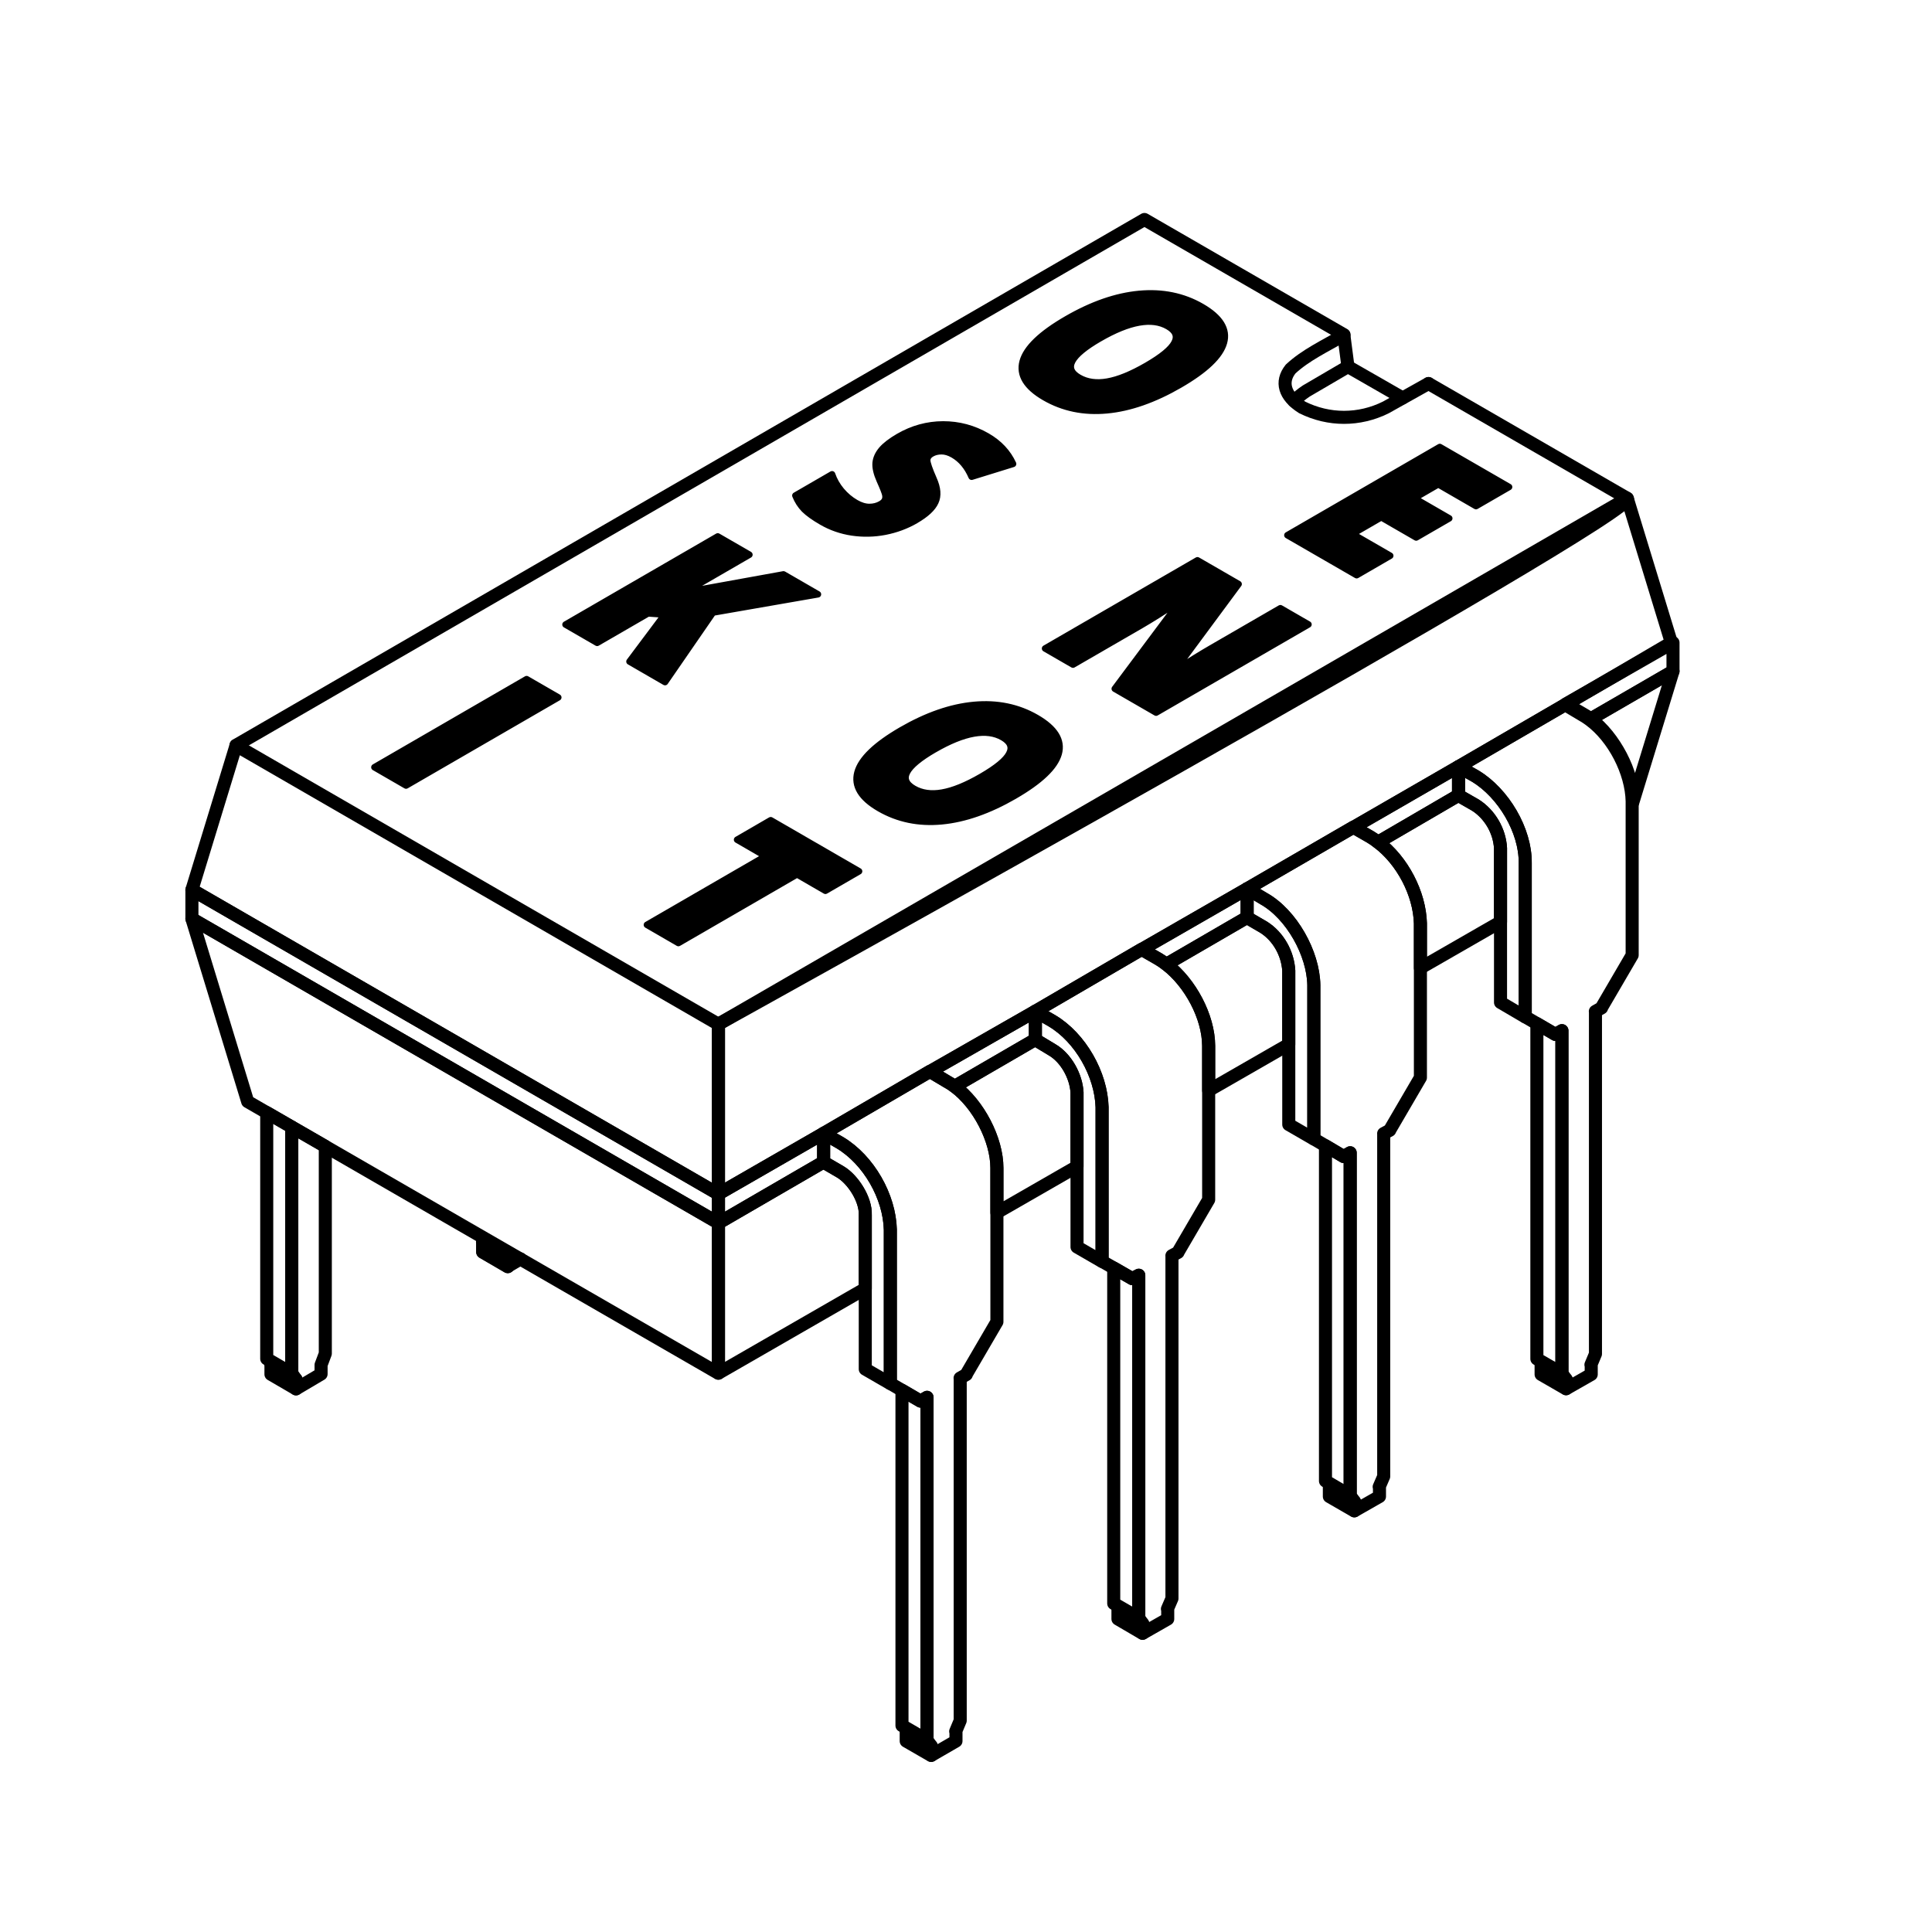 <?xml version="1.0" encoding="UTF-8" standalone="no"?>
<!-- Created with Inkscape (http://www.inkscape.org/) -->

<svg
   width="3.5in"
   height="3.5in"
   viewBox="0 0 88.9 88.9"
   version="1.1"
   id="svg5"
   inkscape:version="1.1 (c4e8f9e, 2021-05-24)"
   sodipodi:docname="dip8-bw.svg"
   xmlns:inkscape="http://www.inkscape.org/namespaces/inkscape"
   xmlns:sodipodi="http://sodipodi.sourceforge.net/DTD/sodipodi-0.dtd"
   xmlns="http://www.w3.org/2000/svg"
   xmlns:svg="http://www.w3.org/2000/svg">
  <sodipodi:namedview
     id="namedview7"
     pagecolor="#ffffff"
     bordercolor="#666666"
     borderopacity="1.0"
     inkscape:pageshadow="2"
     inkscape:pageopacity="0.0"
     inkscape:pagecheckerboard="0"
     inkscape:document-units="mm"
     showgrid="false"
     units="in"
     inkscape:zoom="2"
     inkscape:cx="179.5"
     inkscape:cy="172.75"
     inkscape:window-width="1920"
     inkscape:window-height="1027"
     inkscape:window-x="0"
     inkscape:window-y="25"
     inkscape:window-maximized="1"
     inkscape:current-layer="layer3"
     fit-margin-top="0"
     fit-margin-left="0"
     fit-margin-right="0"
     fit-margin-bottom="0" />
  <defs
     id="defs2" />
  <g
     inkscape:groupmode="layer"
     id="layer3"
     inkscape:label="bg"
     style="display:none"
     sodipodi:insensitive="true">
    <circle
       style="fill:#f8db17;fill-opacity:1;fill-rule:evenodd;stroke:none;stroke-width:0.525;stroke-linecap:round;stroke-linejoin:round;stroke-miterlimit:4;stroke-dasharray:none;stroke-opacity:1;paint-order:normal"
       id="path4092"
       cx="44.45"
       cy="44.45"
       r="44.45" />
  </g>
  <g
     inkscape:label="Layer 1"
     inkscape:groupmode="layer"
     id="layer1"
     style="display:inline"
     sodipodi:insensitive="true">
    <g
       id="g2881-3"
       transform="matrix(1.463,0,0,1.463,6.261,8.025)"
       style="font-size:10.583px;line-height:1.25;display:inline;stroke:#000000;stroke-width:0.547;stroke-linecap:round;stroke-linejoin:round;stroke-miterlimit:4;stroke-dasharray:none;stroke-opacity:1;paint-order:normal">
      <g
         aria-label="O S K I"
         id="text8475-8-8"
         style="line-height:1;stroke:#000000;stroke-width:0.547;stroke-linecap:round;stroke-linejoin:round;stroke-miterlimit:4;stroke-dasharray:none;stroke-opacity:1;paint-order:normal" />
      <g
         id="g6263-2"
         style="overflow:visible;fill:none;stroke:#000000;stroke-width:2.22;stroke-linecap:round;stroke-linejoin:round;stroke-miterlimit:4;stroke-dasharray:none;stroke-opacity:1;paint-order:normal"
         transform="matrix(0.185,0,0,0.185,1.662,-10.182)">
        <g
           id="g2343-6"
           style="stroke:#000000;stroke-width:2.22;stroke-linecap:round;stroke-linejoin:round;stroke-miterlimit:4;stroke-dasharray:none;stroke-opacity:1;paint-order:normal">
          <path
             sodipodi:nodetypes="ccccccc"
             style="fill:none;fill-opacity:1;stroke:#000000;stroke-width:2.22;stroke-linecap:round;stroke-linejoin:round;stroke-miterlimit:4;stroke-dasharray:none;stroke-opacity:1;paint-order:normal"
             id="path5131-8"
             d="M 210.747,90.594 244.533,110.105 C 247.92,112.061 90.03,199.5 90.03,199.5 M 8.01,152.129 8,152.1 162.453,62.705 196.385,82.301" />
          <polygon
             style="fill:none;fill-opacity:1;stroke:#000000;stroke-width:2.22;stroke-linecap:round;stroke-linejoin:round;stroke-miterlimit:4;stroke-dasharray:none;stroke-opacity:1;paint-order:normal"
             id="polygon5135-9"
             points="193.89,279.81 193.89,278.19 198.15,280.65 198.15,282.24 198.12,282.25 " />
          <polygon
             style="fill:none;fill-opacity:1;stroke:#000000;stroke-width:2.22;stroke-linecap:round;stroke-linejoin:round;stroke-miterlimit:4;stroke-dasharray:none;stroke-opacity:1;paint-order:normal"
             id="polygon5137-1"
             points="229.89,257.43 234.15,259.89 234.15,261.48 234.12,261.49 229.89,259.05 " />
          <polygon
             style="fill:none;fill-opacity:1;stroke:#000000;stroke-width:2.22;stroke-linecap:round;stroke-linejoin:round;stroke-miterlimit:4;stroke-dasharray:none;stroke-opacity:1;paint-order:normal"
             id="polygon5151-4"
             points="233.43,258.87 233.4,258.85 229.17,256.41 229.17,199.41 232.32,201.25 233.43,200.61 " />
          <polygon
             style="fill:none;fill-opacity:1;stroke:#000000;stroke-width:2.22;stroke-linecap:round;stroke-linejoin:round;stroke-miterlimit:4;stroke-dasharray:none;stroke-opacity:1;paint-order:normal"
             id="polygon5153-8"
             points="197.43,279.629 197.4,279.61 193.23,277.169 193.23,220.18 196.32,222.01 197.43,221.37 " />
          <path
             style="fill:none;fill-opacity:1;stroke:#000000;stroke-width:2.22;stroke-linecap:round;stroke-linejoin:round;stroke-miterlimit:4;stroke-dasharray:none;stroke-opacity:1;paint-order:normal"
             id="path5155-8"
             d="m 179.91,176.49 18.05,-10.461 0.011,0.021 0.05,-0.03 0.01,0.03 2.82,1.619 c 0.449,0.271 0.89,0.57 1.319,0.91 4.141,3.12 7.061,8.71 7.2,13.79 v 7.59 18.63 l -5.22,8.939 0.01,0.021 -1.04,0.56 0.01,0.021 v 58.261 l -0.77,1.779 0.05,0.021 v 1.62 l -4.26,2.431 v -1.591 l -0.75,-1.04 0.03,0.021 v -58.26 l -1.11,0.641 -3.09,-1.83 -1.98,-1.17 V 192.87 c -0.08,-5.399 -3.79,-12.051 -8.52,-14.7 z" />
          <path
             style="fill:none;fill-opacity:1;stroke:#000000;stroke-width:2.22;stroke-linecap:round;stroke-linejoin:round;stroke-miterlimit:4;stroke-dasharray:none;stroke-opacity:1;paint-order:normal"
             id="path5157-7"
             d="m 238.36,257.41 0.05,0.021 v 1.62 l -4.26,2.43 v -1.59 l -0.75,-1.04 0.03,0.021 v -58.261 l -1.11,0.641 -3.15,-1.84 -1.979,-1.16 v -26.141 c 0.06,-5.58 -3.73,-11.89 -8.46,-14.76 l -2.88,-1.62 18.109,-10.521 0.011,0.021 0.05,-0.029 0.01,0.029 2.82,1.681 c 0.449,0.25 0.89,0.54 1.31,0.851 4.13,3.05 7.11,8.92 7.21,13.85 v 7.591 18.569 l -5.22,8.939 0.02,0.03 -1.06,0.6 0.02,0.03 v 58.199 z" />
          <path
             style="fill:none;fill-opacity:1;stroke:#000000;stroke-width:2.22;stroke-linecap:round;stroke-linejoin:round;stroke-miterlimit:4;stroke-dasharray:none;stroke-opacity:1;paint-order:normal"
             id="path5169-1"
             d="m 227.19,198.25 v 0.021 l -4.2,-2.46 v -13.681 -12.48 -0.061 c -0.16,-2.93 -1.8,-5.739 -4.26,-7.319 l -2.88,-1.649 v -0.03 -4.859 l 2.88,1.62 c 4.729,2.87 8.52,9.181 8.46,14.76 z" />
          <path
             style="fill:none;fill-opacity:1;stroke:#000000;stroke-width:2.22;stroke-linecap:round;stroke-linejoin:round;stroke-miterlimit:4;stroke-dasharray:none;stroke-opacity:1;paint-order:normal"
             id="path5171-9"
             d="m 191.25,219.03 -4.26,-2.46 v -13.62 -12.54 c -0.18,-2.931 -1.77,-5.801 -4.26,-7.381 l -2.82,-1.64 v -0.04 -4.859 l 2.82,1.68 c 4.729,2.649 8.439,9.301 8.52,14.7 v 26.141 z" />
          <path
             style="fill:none;fill-opacity:1;stroke:#000000;stroke-width:2.22;stroke-linecap:round;stroke-linejoin:round;stroke-miterlimit:4;stroke-dasharray:none;stroke-opacity:1;paint-order:normal"
             id="path5173-3"
             d="m 155.25,239.82 v 0.03 l -4.26,-2.46 v -13.681 -12.54 -0.061 c -0.15,-2.76 -1.88,-5.89 -4.26,-7.26 l -2.82,-1.7 v -0.04 -4.8 l 2.82,1.62 c 4.83,2.859 8.37,9.109 8.52,14.699 z" />
          <path
             style="fill:none;fill-opacity:1;stroke:#000000;stroke-width:2.22;stroke-linecap:round;stroke-linejoin:round;stroke-miterlimit:4;stroke-dasharray:none;stroke-opacity:1;paint-order:normal"
             id="path5175-1"
             d="m 173.37,210.78 v 18.57 l -5.22,8.939 0.01,0.021 -1.04,0.561 0.01,0.021 v 58.26 l -0.77,1.78 0.05,0.021 v 1.68 l -4.26,2.431 v -1.649 l -0.69,-0.979 0.03,0.021 v -58.261 l -1.11,0.58 -3.149,-1.811 -1.98,-1.141 v -26.189 c -0.149,-5.59 -3.689,-11.84 -8.52,-14.699 l -2.82,-1.62 18.05,-10.521 0.011,0.021 0.05,-0.029 0.01,0.029 2.82,1.62 c 0.449,0.271 0.89,0.569 1.319,0.899 4.08,3.12 7.181,8.92 7.2,13.859 v 7.586 z" />
          <polygon
             style="fill:none;fill-opacity:1;stroke:#000000;stroke-width:2.22;stroke-linecap:round;stroke-linejoin:round;stroke-miterlimit:4;stroke-dasharray:none;stroke-opacity:1;paint-order:normal"
             id="polygon5177-1"
             points="161.49,242.19 161.49,300.45 161.46,300.43 157.23,297.99 157.23,240.959 160.38,242.77 " />
          <polygon
             style="fill:none;fill-opacity:1;stroke:#000000;stroke-width:2.22;stroke-linecap:round;stroke-linejoin:round;stroke-miterlimit:4;stroke-dasharray:none;stroke-opacity:1;paint-order:normal"
             id="polygon5179-4"
             points="157.95,300.629 157.95,298.95 162.15,301.41 162.15,303.06 162.12,303.07 " />
          <polygon
             style="fill:none;fill-opacity:1;stroke:#000000;stroke-width:2.22;stroke-linecap:round;stroke-linejoin:round;stroke-miterlimit:4;stroke-dasharray:none;stroke-opacity:1;paint-order:normal"
             id="polygon5181-9"
             points="121.95,321.39 121.95,319.77 126.21,322.23 126.21,323.82 126.18,323.83 " />
          <polygon
             style="fill:none;fill-opacity:1;stroke:#000000;stroke-width:2.22;stroke-linecap:round;stroke-linejoin:round;stroke-miterlimit:4;stroke-dasharray:none;stroke-opacity:1;paint-order:normal"
             id="polygon5183-5"
             points="125.49,262.95 125.49,321.209 125.46,321.19 121.23,318.75 121.23,261.75 124.38,263.589 " />
          <path
             style="fill:none;fill-opacity:1;stroke:#000000;stroke-width:2.22;stroke-linecap:round;stroke-linejoin:round;stroke-miterlimit:4;stroke-dasharray:none;stroke-opacity:1;paint-order:normal"
             id="path5185-9"
             d="m 107.91,218.07 18.05,-10.52 0.011,0.02 0.05,-0.029 0.01,0.029 2.82,1.681 c 0.449,0.24 0.89,0.529 1.319,0.84 4.07,3.011 7.2,9.051 7.2,13.86 v 7.59 18.569 l -5.22,8.94 0.02,0.029 -1.06,0.601 0.02,0.029 v 58.2 l -0.77,1.84 0.05,0.021 v 1.62 l -4.2,2.43 v -1.59 l -0.75,-1.04 0.03,0.021 v -58.26 l -1.11,0.64 -3.149,-1.84 -1.98,-1.16 v -26.14 c -0.14,-5.649 -3.67,-11.83 -8.52,-14.761 z" />
          <path
             style="fill:none;fill-opacity:1;stroke:#000000;stroke-width:2.22;stroke-linecap:round;stroke-linejoin:round;stroke-miterlimit:4;stroke-dasharray:none;stroke-opacity:1;paint-order:normal"
             id="path5187-0"
             d="m 119.25,260.61 -4.26,-2.46 v -13.68 -12.48 -0.061 c 0.11,-2.601 -2.07,-6.03 -4.26,-7.32 l -2.82,-1.64 v -0.04 -4.86 l 2.82,1.62 c 4.85,2.931 8.38,9.11 8.52,14.761 v 26.14 z" />
          <polygon
             style="fill:none;fill-opacity:1;stroke:#000000;stroke-width:2.22;stroke-linecap:round;stroke-linejoin:round;stroke-miterlimit:4;stroke-dasharray:none;stroke-opacity:1;paint-order:normal"
             id="polygon5189-9"
             points="49.95,236.61 49.92,236.57 54.21,239.07 54.21,240.75 49.95,238.27 " />
          <polygon
             style="fill:none;fill-opacity:1;stroke:#000000;stroke-width:2.22;stroke-linecap:round;stroke-linejoin:round;stroke-miterlimit:4;stroke-dasharray:none;stroke-opacity:1;paint-order:normal"
             id="polygon5191-3"
             points="13.95,257.43 13.92,257.39 18.21,259.89 18.21,261.51 13.95,259.03 " />
          <polygon
             style="fill:none;fill-opacity:1;stroke:#000000;stroke-width:2.22;stroke-linecap:round;stroke-linejoin:round;stroke-miterlimit:4;stroke-dasharray:none;stroke-opacity:1;paint-order:normal"
             id="polygon5193-4"
             points="18.21,259.89 17.49,258.87 17.49,217 23.19,220.29 23.19,255.51 22.47,257.43 22.47,258.99 18.21,261.51 " />
          <polygon
             style="fill:none;fill-opacity:1;stroke:#000000;stroke-width:2.22;stroke-linecap:round;stroke-linejoin:round;stroke-miterlimit:4;stroke-dasharray:none;stroke-opacity:1;paint-order:normal"
             id="polygon5195-0"
             points="17.49,217 17.49,258.87 13.23,256.39 13.23,214.54 " />
          <polygon
             style="font-size:10.583px;line-height:1.25;overflow:visible;fill:none;fill-opacity:1;stroke:#000000;stroke-width:2.22;stroke-linecap:round;stroke-linejoin:round;stroke-miterlimit:4;stroke-dasharray:none;stroke-opacity:1;paint-order:normal"
             id="polygon5191-6-7"
             points="18.21,261.51 13.95,259.03 13.95,257.43 13.92,257.39 18.21,259.89 "
             transform="translate(36,-20.82)" />
          <path
             id="polygon5193-5-5"
             style="font-size:10.583px;overflow:visible;stroke:#000000;stroke-width:2.22;stroke-linecap:round;stroke-linejoin:round;stroke-miterlimit:4;stroke-dasharray:none;stroke-opacity:1;paint-order:normal"
             d="M 56.381,239.415 54.21,240.69 v -1.62 l -0.72,-1.02"
             sodipodi:nodetypes="cccc" />
          <path
             style="fill:none;fill-opacity:1;stroke:#000000;stroke-width:2.22;stroke-linecap:round;stroke-linejoin:round;stroke-miterlimit:4;stroke-dasharray:none;stroke-opacity:1;paint-order:normal"
             id="path5197-7"
             d="m 252.314,139.506 -6.84,22.319 v -0.359 c 0.16,-4.641 -3.17,-10.88 -7.141,-13.851 v -0.01 z" />
          <path
             style="fill:none;fill-opacity:1;stroke:#000000;stroke-width:2.22;stroke-linecap:round;stroke-linejoin:round;stroke-miterlimit:4;stroke-dasharray:none;stroke-opacity:1;paint-order:normal"
             id="path5199-5"
             d="m 234.124,145.056 18.189,-10.409 v 4.859 l -13.979,8.1 v 0.01 c -0.431,-0.319 -0.87,-0.609 -1.319,-0.851 l -2.88,-1.68 z" />
          <path
             style="fill:none;fill-opacity:1;stroke:#000000;stroke-width:2.22;stroke-linecap:round;stroke-linejoin:round;stroke-miterlimit:4;stroke-dasharray:none;stroke-opacity:1;paint-order:normal"
             id="path5213-0"
             d="m 215.85,160.62 2.88,1.649 c 2.46,1.58 4.1,4.391 4.26,7.319 v 0.061 12.479 l -13.62,7.83 v -7.59 c -0.14,-5.08 -3.06,-10.67 -7.2,-13.79 v -0.011 l 13.65,-7.96 z" />
          <path
             style="fill:none;fill-opacity:1;stroke:#000000;stroke-width:2.22;stroke-linecap:round;stroke-linejoin:round;stroke-miterlimit:4;stroke-dasharray:none;stroke-opacity:1;paint-order:normal"
             id="path5215-6"
             d="m 215.82,160.61 -13.65,7.96 v 0.011 c -0.43,-0.34 -0.87,-0.641 -1.319,-0.91 l -2.82,-1.619 -0.01,-0.03 17.83,-10.29 v 4.859 z" />
          <path
             style="fill:none;fill-opacity:1;stroke:#000000;stroke-width:2.22;stroke-linecap:round;stroke-linejoin:round;stroke-miterlimit:4;stroke-dasharray:none;stroke-opacity:1;paint-order:normal"
             id="path5217-4"
             d="m 179.91,181.39 2.82,1.64 c 2.49,1.58 4.08,4.45 4.26,7.381 v 12.54 l -13.62,7.829 v -7.59 c -0.02,-4.939 -3.12,-10.739 -7.2,-13.859 l 13.71,-7.96 z" />
          <path
             style="fill:none;fill-opacity:1;stroke:#000000;stroke-width:2.22;stroke-linecap:round;stroke-linejoin:round;stroke-miterlimit:4;stroke-dasharray:none;stroke-opacity:1;paint-order:normal"
             id="path5219-7"
             d="m 179.88,181.37 -13.71,7.96 c -0.43,-0.33 -0.87,-0.63 -1.319,-0.899 l -2.82,-1.62 -0.01,-0.029 17.89,-10.29 v 4.859 z" />
          <path
             style="fill:none;fill-opacity:1;stroke:#000000;stroke-width:2.22;stroke-linecap:round;stroke-linejoin:round;stroke-miterlimit:4;stroke-dasharray:none;stroke-opacity:1;paint-order:normal"
             id="path5221-8"
             d="m 143.91,202.15 2.82,1.7 c 2.38,1.37 4.109,4.5 4.26,7.26 v 0.061 12.54 l -13.62,7.83 v -7.59 c 0,-4.811 -3.13,-10.851 -7.2,-13.86 l 13.71,-7.96 z" />
          <path
             style="fill:none;fill-opacity:1;stroke:#000000;stroke-width:2.22;stroke-linecap:round;stroke-linejoin:round;stroke-miterlimit:4;stroke-dasharray:none;stroke-opacity:1;paint-order:normal"
             id="path5223-4"
             d="m 143.88,202.129 -13.71,7.96 c -0.43,-0.311 -0.87,-0.601 -1.319,-0.84 l -2.82,-1.681 -0.01,-0.029 17.89,-10.229 v 4.8 z" />
          <path
             style="fill:none;fill-opacity:1;stroke:#000000;stroke-width:2.22;stroke-linecap:round;stroke-linejoin:round;stroke-miterlimit:4;stroke-dasharray:none;stroke-opacity:1;paint-order:normal"
             id="path5225-0"
             d="m 107.91,222.97 2.82,1.64 c 2.189,1.29 4.37,4.721 4.26,7.32 v 0.061 12.479 L 90.03,258.839 V 233.31 l 17.85,-10.359 z" />
          <polygon
             style="fill:none;fill-opacity:1;stroke:#000000;stroke-width:2.22;stroke-linecap:round;stroke-linejoin:round;stroke-miterlimit:4;stroke-dasharray:none;stroke-opacity:1;paint-order:normal"
             id="polygon5227-0"
             points="90.03,228.39 90.03,228.36 107.91,218.07 107.91,222.93 107.88,222.95 90.03,233.31 90.03,233.25 " />
          <polygon
             style="fill:none;fill-opacity:1;stroke:#000000;stroke-width:2.22;stroke-linecap:round;stroke-linejoin:round;stroke-miterlimit:4;stroke-dasharray:none;stroke-opacity:1;paint-order:normal"
             id="polygon5229-6"
             points="90,228.37 90.03,228.39 90.03,233.25 90.03,233.31 0.51,181.589 0.51,176.669 " />
          <polygon
             style="fill:none;fill-opacity:1;stroke:#000000;stroke-width:2.22;stroke-linecap:round;stroke-linejoin:round;stroke-miterlimit:4;stroke-dasharray:none;stroke-opacity:1;paint-order:normal"
             id="polygon5231-2"
             points="90.03,258.839 90,258.85 56.36,239.44 53.5,237.79 23.19,220.29 17.49,217 13.23,214.54 9.99,212.669 0.51,181.589 90.03,233.31 " />
          <path
             id="path5235-2-6-4"
             style="font-size:10.583px;line-height:1.25;overflow:visible;fill:none;fill-opacity:1;stroke:#000000;stroke-width:2.22;stroke-linecap:round;stroke-linejoin:round;stroke-miterlimit:4;stroke-dasharray:none;stroke-opacity:1;paint-order:normal"
             d="m 187.887,93.586 c 0.635,-0.674 1.214,-1.14 2.084,-1.729 l 7.08,-4.141 m 0,0 9.29,5.327"
             sodipodi:nodetypes="ccccc" />
          <path
             id="path5235-2-6-8-7"
             style="font-size:10.583px;line-height:1.25;overflow:visible;fill:none;fill-opacity:1;stroke:#000000;stroke-width:2.22;stroke-linecap:round;stroke-linejoin:round;stroke-miterlimit:4;stroke-dasharray:none;stroke-opacity:1;paint-order:normal"
             d="M 210.747,90.594 203.493,94.654 c -4.52,2.25 -9.7,2.25 -14.22,0 -3.05,-1.929 -3.7,-4.369 -1.97,-6.529 m 0,0 c 2.546,-2.374 5.865,-3.908 9.05,-5.771 l 0.698,5.362"
             sodipodi:nodetypes="ccccccc" />
          <path
             sodipodi:nodetypes="ccccccccccccccccccccccc"
             id="polygon5237-4"
             d="m 107.91,218.07 -17.88,10.29 v -0.03 -28.8 -0.03 l 154.503,-89.395 7.5,24.54 -18.013,10.555 -0.05,0.03 -0.01,-0.021 -18.11,10.521 -17.83,10.29 -0.05,0.03 -0.01,-0.02 -18.05,10.46 -17.89,10.29 -0.05,0.03 -0.01,-0.02 -18.05,10.52 -17.89,10.23 -0.05,0.03 -0.01,-0.02 z"
             style="fill:none;fill-opacity:1;stroke:#000000;stroke-width:2.22;stroke-linecap:round;stroke-linejoin:round;stroke-miterlimit:4;stroke-dasharray:none;stroke-opacity:1;paint-order:normal" />
          <path
             id="polygon5239-1"
             d="m 90.03,199.53 v 28.8 0.03 L 90,228.37 0.51,176.669 8.01,152.129 90,199.51 Z"
             sodipodi:nodetypes="cccccccc"
             style="stroke:#000000;stroke-width:2.22;stroke-linecap:round;stroke-linejoin:round;stroke-miterlimit:4;stroke-dasharray:none;stroke-opacity:1;paint-order:normal" />
        </g>
      </g>
      <g
         aria-label="E N O T"
         id="text8475-2-9-0-5"
         style="font-size:10.583px;line-height:1;stroke:#000000;stroke-width:0.287;stroke-linecap:round;stroke-linejoin:round;stroke-miterlimit:4;stroke-dasharray:none;stroke-opacity:1;paint-order:normal"
         transform="matrix(0,0.714,-0.714,0,108.805,-28.254)">
        <path
           id="path13238-1-8"
           style="font-weight:800;font-family:'Open Sans';-inkscape-font-specification:'Open Sans Ultra-Bold';text-align:center;text-anchor:middle;stroke:#000000;stroke-width:0.287;stroke-linecap:round;stroke-linejoin:round;stroke-miterlimit:4;stroke-dasharray:none;stroke-opacity:1;paint-order:normal"
           d="m 73.43,128.498 -0.802,1.386 -3.024,-5.225 -0.725,1.253 -0.858,-1.481 2.249,-3.891 0.858,1.482 -0.723,1.25 z m -6.486,-14.809 c 0.653,1.129 1.027,2.199 1.122,3.21 0.095,1.011 -0.094,1.925 -0.566,2.742 -0.465,0.806 -0.993,1.129 -1.584,0.969 -0.589,-0.162 -1.21,-0.808 -1.864,-1.936 -0.646,-1.117 -1.016,-2.182 -1.11,-3.196 -0.094,-1.018 0.094,-1.935 0.565,-2.75 0.472,-0.817 0.999,-1.144 1.581,-0.982 0.582,0.163 1.2,0.811 1.855,1.943 z m -2.042,3.533 c 0.751,1.297 1.325,1.6 1.725,0.91 0.203,-0.351 0.262,-0.769 0.177,-1.252 -0.084,-0.486 -0.318,-1.063 -0.704,-1.73 -0.388,-0.67 -0.724,-1.077 -1.008,-1.222 -0.285,-0.151 -0.526,-0.055 -0.723,0.287 -0.402,0.695 -0.224,1.698 0.534,3.007 z m -1.622,-9.767 -1.051,1.82 -3.82,-2.852 -0.018,0.032 c 0.456,0.699 0.797,1.244 1.024,1.636 l 1.75,3.025 -0.71,1.229 -3.884,-6.711 1.047,-1.813 3.779,2.796 0.012,-0.022 c -0.41,-0.643 -0.734,-1.17 -0.971,-1.58 l -1.756,-3.035 0.714,-1.236 z m -6.054,-8.834 -1.761,3.05 -3.885,-6.713 1.761,-3.051 0.842,1.456 -0.96,1.662 0.611,1.056 0.889,-1.539 0.842,1.456 -0.889,1.539 0.733,1.267 0.96,-1.662 z m 8.461,43.267 -3.881,-6.704 0.805,-1.394 3.881,6.705 z m -3.752,-12.801 -0.905,1.565 -2.071,-1.55 -0.051,0.732 1.298,2.243 -0.805,1.393 -3.882,-6.706 0.805,-1.393 1.686,2.913 c -0.064,-0.251 -0.148,-0.678 -0.251,-1.283 l -0.567,-3.133 0.876,-1.516 0.804,4.623 z m -7.128,-11.045 c 0.241,0.416 0.408,0.867 0.503,1.353 0.093,0.483 0.103,0.966 0.032,1.451 -0.073,0.482 -0.228,0.928 -0.465,1.337 -0.197,0.342 -0.381,0.598 -0.55,0.769 -0.171,0.167 -0.374,0.298 -0.609,0.392 l -0.935,-1.615 c 0.256,-0.087 0.495,-0.222 0.718,-0.407 0.222,-0.188 0.402,-0.401 0.539,-0.64 0.119,-0.206 0.18,-0.403 0.182,-0.59 5e-4,-0.191 -0.042,-0.36 -0.127,-0.507 -0.053,-0.092 -0.111,-0.151 -0.173,-0.179 -0.062,-0.033 -0.139,-0.041 -0.23,-0.025 -0.089,0.014 -0.304,0.098 -0.643,0.25 -0.308,0.136 -0.565,0.195 -0.771,0.177 -0.204,-0.02 -0.4,-0.11 -0.587,-0.27 -0.186,-0.162 -0.374,-0.408 -0.566,-0.739 -0.358,-0.618 -0.537,-1.272 -0.539,-1.961 -0.001,-0.69 0.172,-1.336 0.519,-1.938 0.307,-0.531 0.713,-0.912 1.218,-1.144 l 0.565,1.825 c -0.444,0.192 -0.766,0.463 -0.968,0.812 -0.104,0.18 -0.156,0.352 -0.155,0.517 4e-4,0.164 0.036,0.308 0.107,0.43 0.076,0.132 0.174,0.198 0.294,0.199 0.121,-0.001 0.395,-0.095 0.82,-0.281 0.406,-0.182 0.745,-0.209 1.018,-0.08 0.272,0.123 0.539,0.412 0.801,0.864 z M 48.838,106.41 c 0.654,1.129 1.028,2.199 1.123,3.21 0.095,1.012 -0.093,1.926 -0.565,2.743 -0.465,0.805 -0.993,1.128 -1.584,0.969 -0.589,-0.162 -1.211,-0.808 -1.864,-1.937 -0.647,-1.117 -1.017,-2.182 -1.111,-3.196 -0.094,-1.019 0.094,-1.936 0.564,-2.751 0.472,-0.817 0.999,-1.144 1.581,-0.981 0.582,0.163 1.2,0.81 1.856,1.943 z m -2.041,3.533 c 0.751,1.298 1.326,1.601 1.725,0.91 0.203,-0.351 0.262,-0.769 0.177,-1.252 -0.084,-0.486 -0.319,-1.063 -0.705,-1.73 -0.388,-0.67 -0.724,-1.078 -1.008,-1.223 -0.285,-0.15 -0.526,-0.054 -0.723,0.288 -0.402,0.695 -0.223,1.698 0.535,3.007 z" />
      </g>
    </g>
  </g>
</svg>
